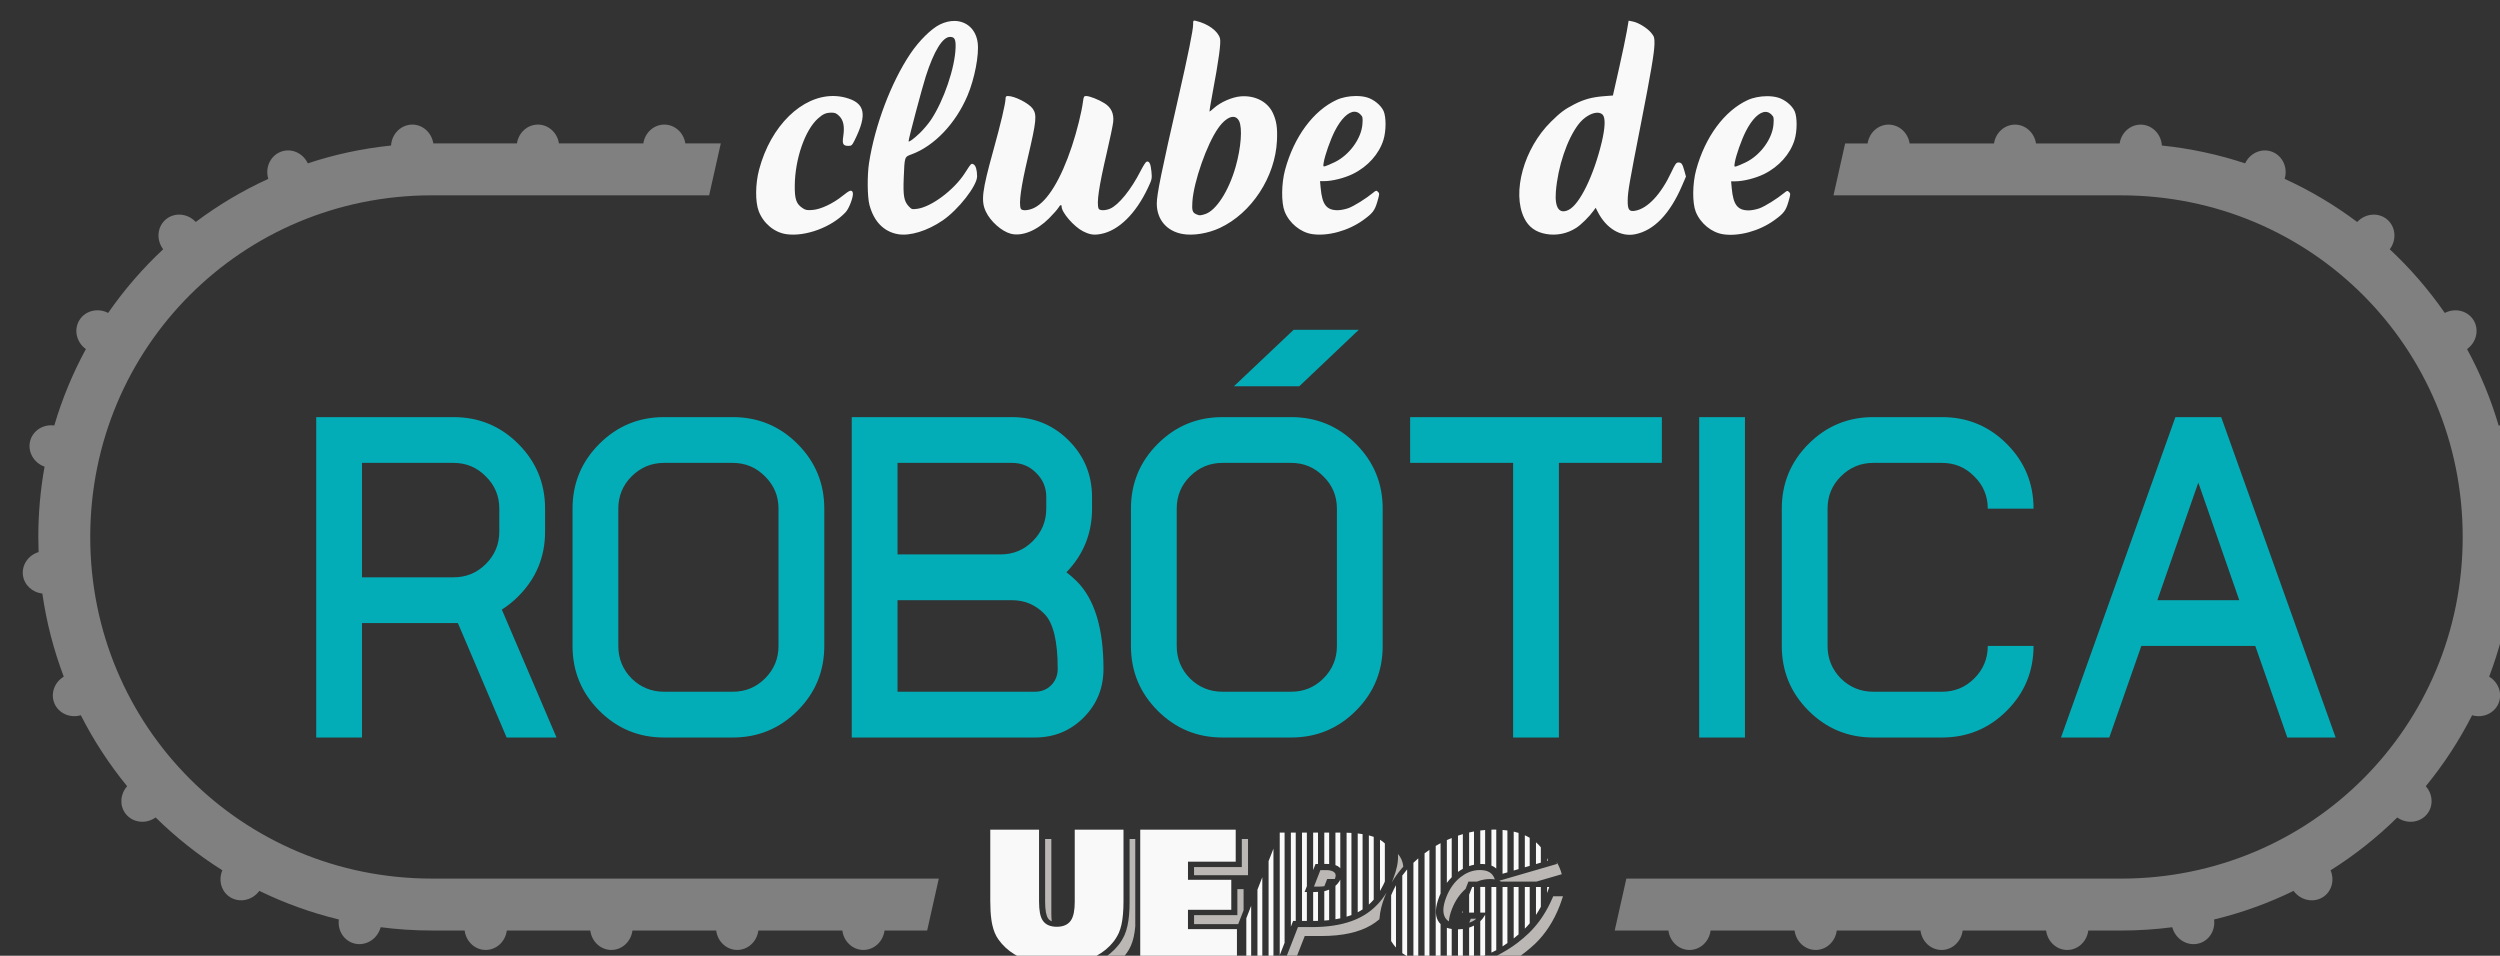 <?xml version="1.0" encoding="UTF-8" standalone="no"?>
<svg xmlns:dc="http://purl.org/dc/elements/1.1/" xmlns:cc="http://creativecommons.org/ns#" xmlns:rdf="http://www.w3.org/1999/02/22-rdf-syntax-ns#" xmlns:svg="http://www.w3.org/2000/svg" xmlns="http://www.w3.org/2000/svg" xmlns:sodipodi="http://sodipodi.sourceforge.net/DTD/sodipodi-0.dtd" xmlns:inkscape="http://www.inkscape.org/namespaces/inkscape" version="1.1" id="Ebene_1" x="0px" y="0px" width="312.999" height="119.659" viewBox="0 0 312.999 119.659" enable-background="new 0 0 134 40" xml:space="preserve" inkscape:version="0.91 r13725" sodipodi:docname="logo.svg"><rect x="0" y="0" width="312.999" height="119.659" fill="#333333" stroke="none"/><defs id="defs25"/><sodipodi:namedview pagecolor="#ffffff" bordercolor="#666666" borderopacity="1" objecttolerance="10" gridtolerance="10" guidetolerance="10" inkscape:pageopacity="0" inkscape:pageshadow="2" inkscape:window-width="1366" inkscape:window-height="705" id="namedview23" showgrid="false" inkscape:zoom="1.3395522" inkscape:cx="173.65212" inkscape:cy="19.074824" inkscape:window-x="-8" inkscape:window-y="-8" inkscape:window-maximized="1" inkscape:current-layer="Ebene_1" fit-margin-top="0" fit-margin-left="0" fit-margin-right="0" fit-margin-bottom="0"/><g transform="matrix(0.13,0,0,0.13,-964.347,-871.905)" id="g4420"><path id="path4422" d="m 7815.112,6826.965 0,0 c -10.792,0.012 -19.728,8.819 -20.439,20.145 -27.728,2.848 -54.563,8.679 -80.182,17.164 -4.522,-9.593 -14.977,-14.519 -24.645,-11.613 -10.841,3.267 -16.846,15.156 -13.414,26.559 -24.853,11.353 -48.261,25.307 -69.873,41.523 -7.756,-8.348 -20.316,-9.476 -28.672,-2.576 -8.421,6.976 -9.604,19.675 -2.689,28.863 -19.764,18.463 -37.552,39.018 -53.002,61.316 -10.022,-5.21 -22.116,-2.151 -27.723,7.012 -5.572,9.127 -2.832,21.225 6.293,27.793 -12.596,23.172 -22.842,47.812 -30.428,73.598 -10.405,-1.393 -20.133,4.585 -23.027,14.152 -3.143,10.441 2.858,21.645 13.658,25.498 -3.952,21.968 -6.018,44.597 -6.018,67.715 0,4.873 0.092,9.725 0.274,14.553 -9.938,3.01 -16.289,12.319 -15.104,22.137 1.149,9.364 8.87,16.696 18.707,17.766 3.986,27.779 10.972,54.581 20.629,80.062 -8.995,5.424 -12.845,16.181 -9.111,25.459 3.923,9.737 14.947,14.786 25.541,11.697 12.421,24.445 27.415,47.355 44.627,68.379 -6.68,7.462 -7.461,18.232 -1.883,25.979 6.59,9.117 19.675,10.949 29.326,4.106 19.471,19.174 41.01,36.254 64.254,50.879 -3.889,8.947 -1.463,19.135 5.908,24.814 8.976,6.907 22.141,4.853 29.404,-4.588 0.101,-0.137 0.2,-0.275 0.297,-0.414 24.193,11.799 49.833,21.1 76.588,27.566 -1.338,10.025 4.19,19.447 13.283,22.641 10.69,3.739 22.544,-2.345 26.477,-13.588 0.183,-0.53 0.345,-1.067 0.488,-1.609 16.138,2.091 32.595,3.174 49.309,3.174 l 31.57,0 c 1.338,10.65 9.926,18.634 20.141,18.725 10.331,0.07 19.104,-7.954 20.473,-18.725 l 80.387,0 c 1.338,10.65 9.926,18.634 20.141,18.725 10.331,0.07 19.104,-7.954 20.473,-18.725 l 80.637,0 c 1.338,10.65 9.926,18.634 20.141,18.725 10.331,0.07 19.104,-7.954 20.473,-18.725 l 80.887,0 c 1.338,10.65 9.926,18.634 20.141,18.725 10.331,0.07 19.104,-7.954 20.473,-18.725 l 41.062,0 11.223,-50.004 c -162.731,0.01 -325.482,0 -488.219,0 -182.705,0 -329.014,-146.307 -329.014,-329.012 0,-182.705 146.309,-329.014 329.014,-329.014 l 267.039,0 11.221,-49.998 -5.428,0 -28.727,0 c -1.601,-10.448 -10.174,-18.13 -20.236,-18.135 -10.056,0.013 -18.619,7.694 -20.219,18.135 l -81.269,0 c -1.601,-10.447 -10.173,-18.129 -20.234,-18.135 -10.056,0.012 -18.62,7.693 -20.221,18.135 l -80.545,0 c -1.601,-10.447 -10.173,-18.129 -20.234,-18.135 z m 1421.816,0 c -10.062,0 -18.635,7.687 -20.236,18.135 l -21.625,0 -11.221,50 276.951,0 c 182.705,0 329.014,146.309 329.014,329.014 0,182.705 -146.309,329.012 -329.014,329.012 l -476.445,0 -11.221,50 51.732,0 c 1.369,10.771 10.142,18.794 20.473,18.725 10.215,-0.091 18.803,-8.075 20.141,-18.725 l 80.887,0 c 1.369,10.771 10.142,18.794 20.473,18.725 10.215,-0.091 18.803,-8.075 20.141,-18.725 l 80.637,0 c 1.369,10.771 10.142,18.794 20.473,18.725 10.215,-0.091 18.803,-8.075 20.141,-18.725 l 80.387,0 c 1.369,10.771 10.142,18.794 20.473,18.725 10.215,-0.091 18.803,-8.075 20.141,-18.725 l 31.57,0 c 16.713,0 33.171,-1.083 49.309,-3.174 0.143,0.542 0.306,1.079 0.488,1.609 3.932,11.243 15.786,17.327 26.477,13.588 9.093,-3.193 14.621,-12.616 13.283,-22.641 26.755,-6.466 52.395,-15.768 76.588,-27.566 0.097,0.139 0.196,0.277 0.297,0.414 7.263,9.441 20.428,11.495 29.404,4.588 7.371,-5.679 9.797,-15.867 5.908,-24.814 23.244,-14.625 44.783,-31.704 64.254,-50.879 9.651,6.844 22.736,5.012 29.326,-4.106 5.578,-7.746 4.798,-18.517 -1.883,-25.979 17.212,-21.024 32.206,-43.934 44.627,-68.379 10.594,3.088 21.618,-1.96 25.541,-11.697 3.733,-9.278 -0.116,-20.035 -9.111,-25.459 9.657,-25.482 16.643,-52.284 20.629,-80.062 9.837,-1.07 17.558,-8.402 18.707,-17.766 1.186,-9.817 -5.166,-19.127 -15.104,-22.137 0.181,-4.828 0.273,-9.68 0.273,-14.553 0,-23.118 -2.066,-45.746 -6.018,-67.715 10.8,-3.854 16.801,-15.057 13.658,-25.498 -2.895,-9.567 -12.622,-15.545 -23.027,-14.152 -7.585,-25.786 -17.831,-50.426 -30.428,-73.598 9.125,-6.568 11.865,-18.666 6.293,-27.793 -5.607,-9.163 -17.701,-12.222 -27.723,-7.012 -15.45,-22.299 -33.238,-42.854 -53.002,-61.316 6.915,-9.188 5.732,-21.887 -2.689,-28.863 -8.356,-6.9 -20.916,-5.772 -28.672,2.576 -21.612,-16.216 -45.02,-30.171 -69.873,-41.523 3.432,-11.403 -2.573,-23.292 -13.414,-26.559 -9.668,-2.906 -20.122,2.021 -24.645,11.613 -25.618,-8.485 -52.453,-14.316 -80.182,-17.164 -0.712,-11.325 -9.648,-20.132 -20.439,-20.145 -10.062,0.01 -18.633,7.688 -20.234,18.135 l -80.545,0 c -1.6,-10.442 -10.164,-18.123 -20.221,-18.135 -10.062,0.01 -18.633,7.688 -20.234,18.135 l -81.27,0 c -1.6,-10.441 -10.163,-18.121 -20.219,-18.135 z" style="color:#000000;font-style:normal;font-variant:normal;font-weight:normal;font-stretch:normal;font-size:medium;line-height:normal;font-family:sans-serif;text-indent:0;text-align:start;text-decoration:none;text-decoration-line:none;text-decoration-style:solid;text-decoration-color:#000000;letter-spacing:normal;word-spacing:normal;text-transform:none;direction:ltr;block-progression:tb;writing-mode:lr-tb;baseline-shift:baseline;text-anchor:start;white-space:normal;clip-rule:nonzero;display:inline;overflow:visible;visibility:visible;opacity:1;isolation:auto;mix-blend-mode:normal;color-interpolation:sRGB;color-interpolation-filters:linearRGB;solid-color:#000000;solid-opacity:1;fill:#808080;fill-opacity:1;fill-rule:nonzero;stroke:none;stroke-width:50;stroke-linecap:butt;stroke-linejoin:miter;stroke-miterlimit:4;stroke-dasharray:none;stroke-dashoffset:0;stroke-opacity:1;color-rendering:auto;image-rendering:auto;shape-rendering:auto;text-rendering:auto;enable-background:accumulate" inkscape:connector-curvature="0"/><g id="g4424" style="font-style:normal;font-variant:normal;font-weight:normal;font-stretch:normal;font-size:25px;line-height:125%;font-family:'MV Boli';-inkscape-font-specification:'MV Boli, Normal';text-align:start;letter-spacing:0px;word-spacing:0px;writing-mode:lr-tb;text-anchor:start;fill:#00ced1;fill-opacity:1;stroke:none;stroke-width:1px;stroke-linecap:butt;stroke-linejoin:miter;stroke-opacity:1" transform="matrix(17.956,0,0,17.956,21775.071,-1477.042)"><path id="path4426" transform="matrix(0.056,0,0,0.056,-1212.699,86.75)" d="m 8616.393,6905.684 -57.209,54.103 62.605,0 56.988,-54.103 -62.385,0 z m -936.152,83.656 0,306.863 43.838,0 0,-109.594 91.84,0 46.688,109.594 47.781,0 -52.385,-122.527 c 5.553,-3.507 10.813,-7.743 15.781,-12.711 17.097,-17.097 25.645,-37.775 25.645,-62.031 l 0,-21.918 c 0,-24.257 -8.548,-44.934 -25.645,-62.031 -17.097,-17.097 -37.774,-25.645 -62.031,-25.645 l -131.512,0 z m 333.166,0 c -24.257,0 -44.934,8.548 -62.031,25.645 -17.097,17.097 -25.645,37.775 -25.645,62.031 l 0,131.512 c 0,24.257 8.548,44.935 25.645,62.031 17.097,17.097 37.775,25.645 62.031,25.645 l 65.756,0 c 24.257,0 44.933,-8.548 62.029,-25.645 17.097,-17.097 25.646,-37.774 25.646,-62.031 l 0,-131.512 c 0,-24.257 -8.55,-44.934 -25.646,-62.031 -17.097,-17.097 -37.773,-25.645 -62.029,-25.645 l -65.756,0 z m 179.734,0 0,306.863 175.35,0 c 18.412,0 33.975,-6.357 46.688,-19.07 12.713,-12.713 19.068,-28.274 19.068,-46.685 0,-38.869 -8.548,-66.853 -25.645,-83.949 -3.215,-3.215 -6.502,-6.065 -9.863,-8.549 16.366,-16.951 24.549,-37.261 24.549,-60.934 l 0,-10.961 c 0,-21.334 -7.453,-39.453 -22.357,-54.357 -14.905,-14.905 -33.023,-22.358 -54.357,-22.358 l -153.432,0 z m 355.084,0 c -24.257,0 -44.934,8.548 -62.031,25.645 -17.097,17.097 -25.645,37.774 -25.645,62.031 l 0,131.512 c 0,24.257 8.548,44.935 25.645,62.031 17.097,17.097 37.774,25.645 62.031,25.645 l 65.756,0 c 24.257,0 44.934,-8.548 62.031,-25.645 17.097,-17.097 25.645,-37.775 25.645,-62.031 l 0,-131.512 c 0,-24.257 -8.548,-44.934 -25.645,-62.031 -17.097,-17.097 -37.775,-25.645 -62.031,-25.645 l -65.756,0 z m 179.734,0 0,43.838 98.635,0 0,263.025 43.838,0 0,-263.025 98.633,0 0,-43.838 -241.106,0 z m 276.834,0 0,306.863 43.838,0 0,-306.863 -43.838,0 z m 166.803,0 c -24.257,0 -44.935,8.548 -62.031,25.645 -17.097,17.097 -25.645,37.775 -25.645,62.031 l 0,131.512 c 0,24.257 8.548,44.935 25.645,62.031 17.097,17.097 37.774,25.645 62.031,25.645 l 65.756,0 c 24.257,0 44.932,-8.548 62.029,-25.645 17.097,-17.097 25.646,-37.774 25.646,-62.031 l -43.838,0 c 0,12.129 -4.31,22.504 -12.932,31.125 -8.475,8.475 -18.778,12.713 -30.906,12.713 l -65.756,0 c -12.129,0 -22.504,-4.238 -31.125,-12.713 -8.475,-8.621 -12.713,-18.997 -12.713,-31.125 l 0,-131.512 c 0,-12.128 4.238,-22.431 12.713,-30.906 8.621,-8.621 18.997,-12.932 31.125,-12.932 l 65.756,0 c 12.128,0 22.431,4.31 30.906,12.932 8.621,8.475 12.932,18.778 12.932,30.906 l 43.838,0 c 0,-24.257 -8.55,-44.934 -25.646,-62.031 -17.097,-17.097 -37.773,-25.645 -62.029,-25.645 l -65.756,0 z m 289.328,0 -109.594,306.863 46.248,0 30.686,-87.676 109.156,0 30.686,87.676 46.25,0 -109.594,-306.863 -43.838,0 z m -1736.846,43.838 87.674,0 c 12.128,0 22.431,4.31 30.906,12.932 8.621,8.475 12.932,18.778 12.932,30.906 l 0,21.918 c 0,12.128 -4.31,22.503 -12.932,31.125 -8.475,8.475 -18.778,12.713 -30.906,12.713 l -87.674,0 0,-109.594 z m 289.328,0 65.756,0 c 12.129,0 22.431,4.31 30.906,12.932 8.621,8.475 12.932,18.778 12.932,30.906 l 0,131.512 c 0,12.129 -4.31,22.504 -12.932,31.125 -8.475,8.475 -18.778,12.713 -30.906,12.713 l -65.756,0 c -12.128,0 -22.503,-4.238 -31.125,-12.713 -8.475,-8.621 -12.713,-18.997 -12.713,-31.125 l 0,-131.512 c 0,-12.128 4.238,-22.431 12.713,-30.906 8.621,-8.621 18.997,-12.932 31.125,-12.932 z m 223.57,0 109.596,0 c 9.206,0 16.949,3.215 23.232,9.645 6.429,6.283 9.645,13.954 9.645,23.014 l 0,11.18 c 0,12.129 -4.31,22.502 -12.932,31.123 -8.475,8.475 -18.778,12.713 -30.906,12.713 l -98.635,0 0,-87.674 z m 311.248,0 65.756,0 c 12.128,0 22.431,4.31 30.906,12.932 8.621,8.475 12.932,18.778 12.932,30.906 l 0,131.512 c 0,12.129 -4.31,22.504 -12.932,31.125 -8.475,8.475 -18.778,12.713 -30.906,12.713 l -65.756,0 c -12.128,0 -22.503,-4.237 -31.125,-12.713 -8.475,-8.621 -12.713,-18.997 -12.713,-31.125 l 0,-131.512 c 0,-12.128 4.238,-22.431 12.713,-30.906 8.621,-8.621 18.997,-12.932 31.125,-12.932 z m 934.617,18.85 39.234,112.662 -78.469,0 39.234,-112.662 z m -1245.865,112.662 109.596,0 c 12.128,0 22.429,4.312 30.904,12.934 8.621,8.475 12.932,26.083 12.932,52.824 0,6.283 -2.118,11.544 -6.356,15.781 -4.091,4.092 -9.279,6.137 -15.562,6.137 l -131.514,0 0,-87.676 z" style="font-style:normal;font-variant:normal;font-weight:bold;font-stretch:normal;font-size:25px;line-height:125%;font-family:Typomoderno;-inkscape-font-specification:'Typomoderno, Bold';text-align:start;writing-mode:lr-tb;text-anchor:start;fill:#00b5bf;fill-opacity:0.941" inkscape:connector-curvature="0"/></g><path id="path4428" d="m 8568.317,6726.787 c -1.149,-0.049 -1.193,0.779 -1.193,3.853 0,5.214 -4.968,29.789 -14.113,69.816 -16.534,72.369 -20.887,93.736 -20.887,102.533 0,15.437 9.604,26.71 25.012,29.358 10.244,1.76 24.332,-0.556 35.742,-5.875 30.566,-14.25 53.372,-49.15 54.977,-84.133 0.566,-12.331 -0.418,-18.96 -3.938,-26.547 -5.056,-10.898 -17.237,-17.177 -31.07,-16.018 -8.25,0.692 -19.405,5.593 -25.721,11.299 -2.059,1.86 -3.95,3.383 -4.201,3.383 -0.251,0 1.006,-7.763 2.795,-17.25 6.077,-32.233 8.391,-49.208 7.266,-53.285 -1.967,-7.122 -11.475,-14.053 -23.111,-16.844 -0.667,-0.16 -1.174,-0.275 -1.557,-0.291 z m 418.221,0.076 -1.703,10.037 c -0.938,5.521 -4.34,21.737 -7.561,36.037 l -5.856,26 -8.551,0.658 c -11.595,0.89 -19.563,3.082 -28.951,7.967 -9.256,4.815 -12.986,7.614 -22.135,16.611 -26.12,25.686 -37.907,68.209 -25.752,92.898 4.225,8.582 11.136,13.555 21.213,15.27 10.086,1.716 20.162,-0.363 28.885,-5.961 4.671,-2.997 12.587,-10.829 16.564,-16.389 l 2.107,-2.945 2.047,4.016 c 8.11,15.897 22.066,24.265 35.892,21.521 18.132,-3.597 33.465,-19.437 45.221,-46.717 l 3.811,-8.846 -1.527,-5.541 c -1.87,-6.784 -2.779,-8.043 -5.818,-8.043 -2.013,0 -3.03,1.411 -6.742,9.355 -9.892,21.168 -22.729,34.903 -34.689,37.117 -6.006,1.112 -7.474,-0.917 -7.338,-10.143 0.124,-8.421 1.533,-16.56 12.873,-74.33 9.358,-47.67 12.767,-67.789 12.902,-76.15 0.098,-6.011 -0.189,-7.021 -2.975,-10.5 -3.753,-4.688 -12.288,-10.006 -17.828,-11.109 l -4.09,-0.814 z m -648.982,0.268 c -4.479,-0.088 -9.328,0.993 -14.25,3.387 -8.356,4.063 -20.17,15.747 -28.553,28.244 -18.562,27.671 -34.098,68.785 -39.77,105.236 -1.831,11.772 -1.626,32.628 0.397,40.248 4.252,16.021 13.798,25.852 27.432,28.25 11.523,2.027 28.456,-3.186 43.19,-13.297 15.12,-10.376 33.101,-33.443 33.066,-42.418 -0.024,-6.019 -1.286,-10.374 -3.324,-11.465 -2.314,-1.238 -2.222,-1.328 -8.482,8.4 -10.465,16.262 -32.287,32.592 -45.912,34.355 -4.944,0.64 -5.389,0.51 -8.107,-2.4 -4.614,-4.939 -5.532,-10.165 -4.826,-27.469 0.838,-20.559 0.678,-20.077 7.512,-22.582 21.902,-8.028 42.527,-29.683 53.926,-56.623 6.766,-15.989 11.246,-39.179 9.803,-50.732 -1.631,-13.055 -10.654,-20.91 -22.1,-21.135 z m -4.564,15.367 c 4.405,0 5.607,2.309 5.365,10.309 -0.588,19.43 -11.316,50.946 -23.668,69.525 -2.448,3.683 -7.298,9.429 -10.779,12.768 -5.971,5.727 -10.83,9.243 -10.83,7.838 0,-2.372 13.025,-51.431 16.613,-62.574 7.83,-24.317 16.166,-37.865 23.299,-37.865 z m -112.039,56.93 c -30.422,-0.433 -60.607,28.431 -71.846,70.951 -3.635,13.751 -3.789,30.876 -0.359,39.914 4.434,11.685 14.897,20.453 26.449,22.166 18.35,2.722 43.81,-6.677 57.275,-21.145 3.531,-3.794 7.875,-15.696 6.877,-18.84 -0.98,-3.087 -2.932,-2.478 -9.752,3.039 -9.216,7.456 -21.033,13.036 -28.889,13.643 -5.514,0.426 -6.834,0.175 -9.865,-1.869 -5.997,-4.044 -7.519,-8.552 -7.375,-21.834 0.278,-25.513 9.831,-53.103 22.264,-64.295 4.982,-4.485 7.821,-5.705 13.275,-5.705 3.234,0 4.693,0.657 7.346,3.311 4.035,4.035 5.213,10.06 3.807,19.469 -1.118,7.481 -0.165,9.221 5.047,9.221 2.923,0 3.482,-0.531 6.07,-5.75 12.333,-24.87 9.881,-35.807 -9.141,-40.762 -3.709,-0.966 -7.447,-1.46 -11.184,-1.514 z m 502.832,0 c -6.407,0.036 -13.188,1.324 -18.379,3.707 -22.469,10.313 -41.078,35.5 -49.711,67.281 -3.604,13.267 -3.795,31.691 -0.416,40.248 4.418,11.189 15.256,20.095 26.48,21.76 15.06,2.234 34.715,-3.137 48.994,-13.387 9.279,-6.661 11.248,-9.214 13.787,-17.881 2.115,-7.221 2.159,-7.876 0.619,-9.416 -1.54,-1.54 -1.886,-1.466 -4.955,1.051 -6.741,5.528 -18.053,12.578 -23.379,14.57 -3.022,1.131 -7.749,2.055 -10.506,2.055 -10.748,0 -14.908,-5.405 -16.354,-21.25 l -0.615,-6.75 3.939,0 c 7.854,0 19.607,-2.958 27.807,-7 14.277,-7.037 25.115,-19.154 29.324,-32.783 2.645,-8.563 2.693,-22.061 0.1,-27.771 -2.532,-5.575 -9.382,-11.176 -16.033,-13.109 -3.151,-0.916 -6.859,-1.346 -10.703,-1.324 z m -334.983,0 c -1.814,0 -2.322,0.549 -2.322,2.516 0,4.5 -4.71,24.449 -11.805,49.984 -10.85,39.054 -12.006,48.541 -7.162,58.846 4.409,9.379 15.208,18.967 23.963,21.275 10.728,2.829 25.038,-2.923 36.889,-14.826 3.995,-4.012 8.003,-8.532 8.906,-10.045 1.819,-3.047 3.209,-3.572 3.209,-1.211 0,5.632 11.935,19.394 20.555,23.699 6.668,3.331 10.342,3.897 17.127,2.643 17.114,-3.164 33.744,-19.44 45.506,-44.539 3.858,-8.232 3.952,-8.685 3.277,-15.881 -0.695,-7.414 -2.144,-10.181 -4.801,-9.162 -0.749,0.287 -3.273,4.275 -5.607,8.861 -9.203,18.081 -21.25,32.934 -29.514,36.387 -4.687,1.958 -10.159,1.893 -10.935,-0.129 -2.073,-5.403 0.197,-20.883 7.906,-53.93 3.052,-13.08 5.816,-26.338 6.143,-29.461 0.841,-8.042 -1.878,-13.944 -8.293,-18.012 -5.539,-3.513 -14.412,-7.016 -17.771,-7.016 -2.063,0 -2.412,0.61 -3.01,5.25 -1.333,10.343 -5.836,28.502 -10.682,43.078 -10.589,31.852 -23.356,52.815 -36.098,59.272 -5.523,2.799 -12.275,3.217 -13.195,0.818 -1.98,-5.159 0.207,-20.915 6.789,-48.918 8.376,-35.636 8.948,-41.4 4.693,-47.375 -3.685,-5.175 -17.309,-12.125 -23.768,-12.125 z m 730.867,0.168 c -6.407,0.036 -13.186,1.324 -18.377,3.707 -22.469,10.313 -41.08,35.5 -49.713,67.281 -3.604,13.267 -3.795,31.691 -0.416,40.248 4.418,11.189 15.258,20.095 26.482,21.76 15.06,2.234 34.713,-3.137 48.992,-13.387 9.279,-6.661 11.248,-9.214 13.787,-17.881 2.115,-7.221 2.159,-7.876 0.619,-9.416 -1.54,-1.54 -1.884,-1.466 -4.953,1.051 -6.741,5.528 -18.053,12.578 -23.379,14.57 -3.022,1.131 -7.751,2.055 -10.508,2.055 -10.748,0 -14.908,-5.405 -16.354,-21.25 l -0.615,-6.75 3.939,0 c 7.854,0 19.606,-2.958 27.807,-7 14.277,-7.037 25.115,-19.154 29.324,-32.783 2.645,-8.563 2.693,-22.061 0.1,-27.771 -2.533,-5.575 -9.38,-11.176 -16.031,-13.109 -3.151,-0.916 -6.861,-1.346 -10.705,-1.324 z m -397.016,14.949 c 1.972,0.035 3.807,0.835 5.426,2.453 2.402,2.402 2.549,3.066 2.088,9.508 -0.996,13.924 -12.684,29.91 -26.82,36.682 -3.543,1.697 -7.5,3.388 -8.795,3.758 -2.285,0.652 -2.333,0.543 -1.633,-3.68 1.127,-6.795 6.341,-21.603 10.512,-29.852 6.166,-12.196 13.307,-18.974 19.223,-18.869 z m 395.885,0.17 c 1.972,0.035 3.809,0.835 5.428,2.453 2.402,2.402 2.547,3.066 2.086,9.508 -0.996,13.924 -12.682,29.91 -26.818,36.682 -3.543,1.697 -7.502,3.388 -8.797,3.758 -2.285,0.652 -2.333,0.543 -1.633,-3.68 1.127,-6.795 6.341,-21.603 10.512,-29.852 6.166,-12.196 13.307,-18.974 19.223,-18.869 z m -162.816,0.81 c 2.43,-0.159 4.515,0.47 5.912,2.02 2.683,2.976 2.321,12.521 -1.002,26.387 -7.668,31.996 -21.09,59.57 -31.658,65.035 -9.126,4.719 -13.746,-1.72 -12.508,-17.43 1.896,-24.053 10.831,-50.609 21.85,-64.943 5.042,-6.559 12.059,-10.719 17.406,-11.068 z m -350.248,3.953 c 2.466,-0.059 4.529,1.232 5.899,3.973 3.337,6.68 1.93,25.61 -3.268,43.983 -6.672,23.583 -18.998,42.609 -29.678,45.809 -4.593,1.376 -5.042,1.389 -7.838,0.256 -4.126,-1.672 -4.778,-3.592 -4.188,-12.318 1.306,-19.292 13.854,-55.119 24.742,-70.641 4.993,-7.117 10.22,-10.963 14.33,-11.06 z" style="fill:#f9f9f9" inkscape:connector-curvature="0"/><g transform="matrix(1.583,0,0,1.583,8218.002,7439.422)" id="g4430"><path style="clip-rule:evenodd;fill:#bab7b4;fill-rule:evenodd;image-rendering:optimizeQuality;shape-rendering:geometricPrecision;text-rendering:geometricPrecision" nodetypes="ccccccccccccccccccccccccccccccccccccccccccccccccccccccccccccccccccccccccccccccccccccccccccccccccccccccccccccccccccccccccccccccccccccccccccccccccccccccccccccccccccccccccccccccccccccccccccccccccccccccccccccccccccccccccccccccccccccccccccccccccccccccccccccccccccccccccccccccccccccccccccccccccccccccccccccsccsscccccccccccccccccccscccccccccccccccccccccccccccccccccccccccccccccccccccccccccccccccccccccccccccccccccccccccccccccccccccccccccccccccccccccccccccccccsccccccccccccccccccccccccccccccccccccccccccccccccccccccccccccccccccccccccccccccccccccccccccccccccccccccccccccccccccccccsscccccccccccccccccccccccccccccccccccccccccccccccccccccccsccccccccscccccccccccccccccccccccccccccccccccc" d="m 274.981,125.304 9.349,-23.974 8.364,0 c 9.333,0 17.367,-1.2 24.097,-3.598 1.344,-0.48 2.632,-1.004 3.863,-1.576 1.222,-0.563 2.418,-1.19 3.589,-1.875 l 0.003,0.007 0.003,-0.007 -0.003,-0.007 c 0.089,-0.049 0.177,-0.103 0.265,-0.157 l 0.003,0 c 0.087,-0.054 0.174,-0.108 0.26,-0.162 l 0.007,0 c 0.266,-0.167 0.53,-0.333 0.792,-0.499 l 0.241,-0.157 0.021,-0.014 0.081,-0.053 0.174,-0.113 0.515,-0.352 0.003,0 1.307,-0.945 0.185,-0.142 0.503,-0.392 0.011,-0.011 c 0.074,-0.054 0.148,-0.117 0.222,-0.176 l 0.045,-0.035 0.197,-0.162 0.047,-0.035 1.366,-1.175 0.043,-0.039 0.183,-0.167 1.848,-1.806 0.143,-0.152 0.08,-0.083 0.124,-0.137 0.096,-0.103 0.116,-0.122 0.095,-0.102 0.122,-0.137 0.082,-0.088 0.13,-0.147 0.085,-0.093 0.114,-0.132 0.106,-0.123 0.085,-0.098 0.136,-0.157 0.057,-0.069 0.143,-0.167 0.075,-0.088 0.112,-0.137 0.099,-0.117 0.108,-0.133 0.085,-0.103 0.12,-0.147 0.077,-0.098 0.118,-0.147 0.08,-0.102 0.124,-0.157 0.06,-0.078 0.144,-0.186 0.035,-0.044 0.165,-0.218 0.021,-0.028 0.174,-0.232 0.011,-0.018 0.169,-0.229 0.042,-0.057 0.136,-0.189 0.059,-0.083 0.145,-0.203 0.011,-0.014 0.166,-0.236 0.045,-0.063 0.139,-0.201 0.04,-0.058 0.146,-0.214 0.032,-0.046 0.151,-0.225 0.028,-0.042 0.146,-0.221 0.045,-0.069 0.135,-0.207 0.032,-0.051 c 0.227,-0.351 0.45,-0.708 0.67,-1.07 l -0.103,0.23 c -0.377,0.846 -0.739,1.713 -1.085,2.601 l -2.8e-4,0.002 c -1.752,4.494 -2.781,8.753 -3.095,12.787 -0.018,0.215 -0.032,0.44 -0.044,0.661 -1.566,1.342 -3.237,2.536 -5.013,3.584 -7.504,4.411 -17.536,6.624 -30.089,6.624 l -10.347,0 -9.348,23.974 -86.586,0.025 0,-5.454 82.474,0 z m 66.317,-50.961 0.001,-0.003 0.007,-0.011 0.093,-0.213 0.007,-0.021 0.007,-0.014 0.046,-0.107 0.001,-0.003 0.003,-0.011 0.025,-0.058 0.003,-0.007 10e-4,-0.003 0.014,-0.035 0.003,-0.011 0.011,-0.028 0.007,-0.011 8.9e-4,-0.003 0.028,-0.061 0.007,-0.021 0.007,-0.018 0.048,-0.113 0.014,-0.036 5.7e-4,-0.002 0.014,-0.038 8.9e-4,-0.002 0.014,-0.036 0.003,-0.007 0.014,-0.032 0.003,-0.011 0.011,-0.028 0.007,-0.014 0.007,-0.025 0.007,-0.018 0.011,-0.021 0.018,-0.043 0.014,-0.032 0.011,-0.032 0.003,-0.007 0.014,-0.035 0.001,-0.003 0.032,-0.073 8.8e-4,-0.002 0.001,-0.003 10e-4,-0.003 0.028,-0.068 0.007,-0.011 0.028,-0.063 0.007,-0.021 0.007,-0.018 0.007,-0.028 0.007,-0.011 0.011,-0.028 0.003,-0.011 0.002,-0.007 0.04,-0.099 0.003,-0.007 8.9e-4,-0.003 0.014,-0.035 0.003,-0.007 0.003,-0.007 0.025,-0.062 0.007,-0.014 0.018,-0.042 0.007,-0.018 0.007,-0.025 0.007,-0.014 0.011,-0.028 0.003,-0.011 0.028,-0.074 0.001,-0.003 0.014,-0.038 5.7e-4,-0.002 0.014,-0.037 0.003,-0.007 0.028,-0.069 10e-4,-0.003 0.007,-0.014 6e-4,-0.002 0.025,-0.061 0.011,-0.025 0.007,-0.018 0.011,-0.028 0.007,-0.011 0.011,-0.032 0.003,-0.007 0.014,-0.035 0.002,-0.003 0.014,-0.039 8.8e-4,-0.002 c 2.09,-5.36 3.059,-10.012 2.908,-13.957 l -0.003,-0.063 -3.2e-4,-0.007 -5.7e-4,-0.018 -8.9e-4,-0.018 -0.001,-0.018 -2.8e-4,-0.018 -6.1e-4,-0.018 -8.8e-4,-0.018 -0.001,-0.014 0,-8.8e-4 -8.9e-4,-0.018 -2.8e-4,-0.018 -0.003,-0.066 -5.6e-4,-0.003 -8.9e-4,-0.018 -0.011,-0.168 0,-0.003 -10e-4,-0.018 -6e-4,-0.018 -10e-4,-0.018 0,-0.007 -0.002,-0.025 0,-2.8e-4 0,-0.003 -0.001,-0.018 -10e-4,-0.018 -8.9e-4,-0.018 -10e-4,-0.018 -0.003,-0.05 0,-0.002 c -0.007,-0.135 -0.021,-0.269 -0.035,-0.403 l 0,-2.8e-4 c 1.878,2.062 2.977,4.626 3.299,7.692 -0.295,0.334 -0.585,0.671 -0.872,1.01 l -0.003,-0.001 c -2.37,2.783 -4.459,5.707 -6.266,8.767 l 0.014,-0.035 z m -39.208,-2.25 -1.694,4.342 c -0.974,0.172 -2.042,0.259 -3.2,0.259 l -0.007,0 -0.007,0 0,0 -0.003,-6e-4 -5.7e-4,6e-4 -3.115,0 3.911,-10.029 3.159,0 0.043,5.6e-4 0.018,0 0.025,0 0.007,0 0.065,3.2e-4 0.014,0 0.014,0 0.028,5.7e-4 0.035,6e-4 0.011,0 0.042,2.9e-4 0.072,10e-4 0.011,0 0.041,0.001 0.011,0 0.035,8.8e-4 0.028,6e-4 0.014,2.9e-4 0.041,8.8e-4 0.003,6.1e-4 0.038,8.8e-4 0.021,6e-4 0.018,6.1e-4 0.007,5.6e-4 0.056,0.002 0.057,0.002 0.036,0.002 0.003,0 0.04,0.002 0.073,0.003 0.007,0 0.079,0.003 0.118,0.007 0.025,0.002 0.032,0.002 0.059,0.003 0.002,6.1e-4 0.021,0.001 0.054,0.003 0.002,0 0,0 0.003,0 0.053,0.003 0.021,0.002 0.074,0.007 10e-4,0 0.014,10e-4 0.109,0.007 0.028,0.002 c 0.198,0.018 0.392,0.042 0.578,0.069 l 6.1e-4,6e-4 0.028,0.003 0.101,0.014 0.011,0.002 0.002,6e-4 0.067,0.011 0.018,0.003 0.014,0.002 0.035,0.007 0.018,0.003 0.032,0.007 0.037,0.007 0.011,0.002 0.018,0.003 0.032,0.007 0.018,0.003 c 0.257,0.049 0.5,0.105 0.731,0.169 0.849,0.238 1.509,0.584 1.983,1.036 l 0.002,-0.002 c 0.437,0.429 0.691,0.934 0.762,1.514 0.074,0.606 -0.047,1.316 -0.365,2.131 -0.049,0.125 -0.1,0.248 -0.154,0.367 l -4.628,0 z m 86.423,26.559 0.941,-2.413 3.357,0 c -0.331,0.313 -0.691,0.597 -1.076,0.862 -0.231,0.162 -0.465,0.309 -0.7,0.441 -0.238,0.137 -0.486,0.269 -0.741,0.392 l -10e-4,0 -0.002,0 -0.063,0.028 c -0.544,0.265 -1.117,0.499 -1.715,0.69 z m 51.047,-16.07 5.988,0 c -0.564,1.667 -0.98,2.896 -1.254,3.708 -0.275,0.817 -0.534,1.537 -0.785,2.179 -1.816,4.661 -3.985,8.9 -6.49,12.743 -2.484,3.843 -5.292,7.25 -8.371,10.207 -7.38,6.947 -15.517,12.268 -24.347,15.96 -8.844,3.672 -17.979,5.512 -27.383,5.512 -6.94,0 -13.01,-1.023 -18.161,-3.089 -4.514,-1.787 -8.225,-4.332 -11.124,-7.618 l 0.062,0.035 c 0.637,0.362 1.326,0.72 2.066,1.072 0.735,0.353 1.465,0.671 2.19,0.959 l 0.002,0 0.003,-0.007 c 2.26,0.906 4.667,1.615 7.217,2.129 0.111,0.025 0.225,0.049 0.341,0.069 l 0.003,0 0.038,0.007 0.003,0 0.007,0 0.007,0 0.018,0.007 6e-4,0 0.007,0.007 6e-4,0 0.007,0 0.021,0.007 0.007,0 0.021,0.007 0.011,0 10e-4,0 0.007,0.007 0.021,0 0.007,0.007 0.011,0 0.002,0 0.007,0.007 0.011,0 0.002,0 0.011,0 0.002,0 0.014,0.007 0.003,0 0.007,0 0.007,0.007 0.038,0.007 0.007,0.007 0.047,0.007 0.048,0.007 0.047,0.007 8.8e-4,0 0.025,0.007 0.011,0 0.003,0 0.007,0.007 0.003,0 0.032,0.007 0.007,0 0.011,0.007 0.007,0 0.018,0 0.011,0.007 0.007,0 0.011,0 0.018,0.007 0.007,0 0.025,0.007 0.014,0.007 0.007,0 0.007,0 0.021,0.007 0.011,0 0.007,0.007 0.007,0 0.039,0.007 5.7e-4,0 10e-4,0 0.007,0.007 10e-4,0 0.025,0 0.014,0.007 10e-4,0 0.011,0 0.042,0.007 0.007,0 0.043,0.007 0.007,0 0.051,0.011 0.051,0.007 0.051,0.011 0.051,0.007 0.025,0.007 0.018,0.007 0.007,0 0.025,0.007 c 3.135,0.528 6.502,0.798 10.093,0.798 l 0,0 0.007,0 c 7.014,0 13.893,-0.989 20.627,-2.967 1.318,-0.387 2.625,-0.813 3.921,-1.268 4.575,-1.621 15.288,-6.776 22.605,-12.44 1.135,-0.876 2.254,-1.792 3.356,-2.732 1.075,-0.92 2.15,-1.885 3.223,-2.893 l 0.003,0 0.001,0 0.052,-0.054 c 2.34,-2.242 4.521,-4.724 6.525,-7.431 0.381,-0.514 0.764,-1.053 1.15,-1.606 l -0.003,-0.007 c 0.416,-0.597 0.785,-1.151 1.104,-1.645 l -0.003,0 c 2.248,-3.42 4.111,-7.029 5.73,-10.771 0.101,-0.236 0.2,-0.473 0.3,-0.709 l 2.9e-4,-10e-4 0.07,-0.168 0.007,-0.011 0.014,-0.039 0.021,-0.051 0.025,-0.058 0.011,-0.032 z m -68.744,44.88 0,0 -0.014,-0.007 -0.007,0 0.021,0.007 z m 70.784,-65.894 c 1.392,2.262 2.467,4.791 3.227,7.589 l -15.428,4.488 -21.573,0 c -0.322,-0.195 -0.661,-0.371 -1.018,-0.528 l 32.658,-9.499 2.493,-0.725 -0.36,-1.324 z m -37.537,10.748 c -0.888,-0.15 -1.848,-0.225 -2.88,-0.225 -2.738,0 -5.374,0.518 -7.899,1.553 l -3.267,0 -1.982,0 -0.683,1.752 -1.045,2.68 c -3.583,3.163 -6.343,7.228 -8.286,12.212 -1.11,2.844 -1.737,5.376 -1.881,7.588 l -0.011,-0.011 -0.003,-0.007 c -0.248,-0.157 -0.483,-0.323 -0.703,-0.504 l -0.007,-0.007 c -0.219,-0.176 -0.424,-0.367 -0.617,-0.568 l -0.003,-0.007 -0.021,-0.021 c -0.025,-0.028 -0.05,-0.054 -0.074,-0.078 l -0.003,-0.007 c -0.158,-0.176 -0.306,-0.358 -0.444,-0.543 l -0.002,-0.007 -0.028,-0.039 -0.011,-0.021 c -0.028,-0.039 -0.055,-0.078 -0.082,-0.118 l -3.2e-4,0 -0.032,-0.044 -0.018,-0.025 c -0.025,-0.035 -0.048,-0.073 -0.071,-0.108 l -0.003,-0.007 -0.011,-0.025 -0.037,-0.059 -0.007,-0.007 -0.014,-0.025 -0.014,-0.025 -0.051,-0.083 -0.007,-0.007 -0.003,-0.007 -0.025,-0.044 -0.011,-0.021 -0.018,-0.028 -0.018,-0.035 -0.007,-0.014 -0.028,-0.049 c -0.75,-1.395 -1.062,-3.089 -0.94,-5.087 0.126,-2.061 0.718,-4.445 1.773,-7.149 1.017,-2.608 2.263,-4.936 3.738,-6.985 1.428,-1.984 3.08,-3.712 4.959,-5.185 l 0.007,-0.003 c 1.524,-1.202 3.09,-2.146 4.695,-2.832 l 0,10e-4 c 0.351,-0.15 0.666,-0.275 0.943,-0.376 l 0.136,-0.049 0.007,-0.002 0.129,-0.045 c 0.128,-0.044 0.256,-0.086 0.385,-0.127 l 0.028,-0.011 0.035,-0.011 0.104,-0.032 0.014,-0.003 0.092,-0.028 0.051,-0.014 0.076,-0.025 0.062,-0.018 c 0.084,-0.025 0.168,-0.048 0.253,-0.07 l 0.011,-0.003 c 0.083,-0.025 0.166,-0.045 0.249,-0.066 l 0.044,-0.011 c 0.081,-0.021 0.163,-0.041 0.244,-0.06 l 0.044,-0.011 0.108,-0.025 0.003,-10e-4 0.103,-0.025 0.037,-0.007 0.028,-0.007 c 0.131,-0.028 0.262,-0.055 0.393,-0.081 l 0.132,-0.025 0.011,-0.002 c 0.176,-0.032 0.352,-0.062 0.529,-0.09 l 0.038,-0.007 0.018,-0.003 0.123,-0.018 0.101,-0.014 0.065,-0.011 0.007,-10e-4 0.11,-0.014 0.002,0 0.108,-0.014 0.046,-0.007 c 0.083,-0.007 0.165,-0.018 0.248,-0.028 l 0.025,-0.002 0.061,-0.007 0.082,-0.007 0.068,-0.007 0.021,-10e-4 0.097,-0.007 c 0.172,-0.014 0.344,-0.028 0.517,-0.035 l 0.036,-0.002 c 0.135,-0.007 0.27,-0.011 0.405,-0.018 l 0.125,-0.003 0.018,-5.7e-4 0.025,-6e-4 c 0.321,-0.007 0.642,-0.003 0.963,0.007 l 0.018,5.6e-4 0.032,8.9e-4 0.018,0.001 0.129,0.007 0.002,0 0.106,0.007 0.007,3.2e-4 c 0.324,0.018 0.648,0.042 0.971,0.076 l 0.067,0.007 0.093,0.011 0.021,0.002 c 0.228,0.028 0.456,0.058 0.684,0.093 l 0.014,0.002 0.007,0.002 c 0.092,0.014 0.182,0.028 0.274,0.045 l 0.116,0.021 0.003,8.8e-4 c 0.097,0.018 0.195,0.036 0.293,0.056 0.975,0.237 1.835,0.593 2.58,1.069 1.081,0.69 1.928,1.647 2.539,2.87 0.111,0.221 0.221,0.473 0.331,0.753 0.075,0.193 0.146,0.396 0.213,0.608 z m -273.565,-24.588 3.786,0 0,45.239 c 0,1.806 0.08,3.417 0.242,4.837 l -0.007,-0.007 -0.002,0 -6.1e-4,0 -0.003,0 -0.007,-0.007 -6e-4,0 -0.002,0 -0.007,0 0,0 -0.007,-0.007 -0.002,0 -6e-4,0 -0.003,-0.007 -0.007,0 -8.8e-4,0 -0.002,0 -0.007,-0.007 -5.7e-4,0 -0.002,0 -0.007,0 0,0 -0.001,0 -0.002,0 -0.001,-0.007 -8.9e-4,0 -8.8e-4,0 -0.001,0 -0.001,0 -0.003,0 -0.003,0 -0.001,-0.007 -0.002,0 -2.9e-4,0 -0.003,0 -0.002,0 -0.002,0 0,0 -0.003,-0.007 -0.002,0 -0.002,0 -0.003,0 -0.002,0 -0.003,-0.007 -0.007,0 -0.002,0 -0.003,0 -10e-4,-0.007 -0.002,0 c -0.881,-0.367 -1.575,-0.925 -2.086,-1.665 l -0.007,-0.021 c -0.577,-0.818 -1.019,-2.032 -1.326,-3.642 -0.332,-1.743 -0.497,-3.877 -0.497,-6.413 l 0,-38.287 z m 51.395,0 3.453,0 0,53.145 c -0.214,2.404 -0.533,4.558 -0.958,6.457 -0.857,3.814 -2.228,7.006 -4.113,9.581 -3.685,5.17 -8.697,9.159 -15.06,11.906 -6.361,2.771 -13.623,4.142 -21.764,4.142 -8.204,0 -15.487,-1.371 -21.85,-4.142 -5.265,-2.272 -9.605,-5.395 -13.034,-9.336 0.514,0.353 1.04,0.69 1.578,1.023 0.795,0.485 1.644,0.964 2.546,1.43 5.295,2.781 10.919,4.259 16.739,5.052 l 0.025,0 c 8.498,1.081 16.925,0.445 25.257,-1.689 0.984,-0.284 1.962,-0.602 2.935,-0.955 0.979,-0.352 1.916,-0.72 2.81,-1.106 l 0,0 0.003,-0.007 0.001,0 0.021,-0.007 -10e-4,0 c 4.785,-2.071 8.841,-4.807 12.178,-8.2 0.669,-0.68 1.292,-1.366 1.867,-2.051 1.801,-2.025 3.118,-4.368 4.291,-6.795 0.717,-1.669 1.3,-3.505 1.749,-5.503 0.447,-1.997 0.779,-4.23 0.996,-6.692 0.218,-2.482 0.328,-5.204 0.328,-8.176 l 0,-38.076 z m 68.268,0 3.781,0 0,22.045 -32.834,0 0,-4.976 29.053,0 0,-17.069 z m -2.705,30.508 3.787,0 0,12.875 -3.276,8.401 -26.852,0 0,-5.444 26.341,0 0,-15.832 z" class="fil40" id="path4432" inkscape:connector-curvature="0"/><path style="clip-rule:evenodd;fill:#f9f9f9;fill-opacity:1;fill-rule:evenodd;image-rendering:optimizeQuality;shape-rendering:geometricPrecision;text-rendering:geometricPrecision" nodetypes="ccccccssccccccsccscccccccccccccccccccccccccccccccccccccccccccccccccccccccccccccccccccccccccccccccccccccccccccccccccsccccccsccccccccccccccccccccsccccsscccccccccccccccccccccccccccccccccccccccccccccccccccccccccccccsssccsccccccccccccccccccccsccccccccsccsccccccccccscccccccccccccccccccccccscccccccccccccssccscccccccccccccccccccccccccccccccccccccscccc" d="m 384.226,92.494 0.416,0 0,-1.067 -0.416,1.067 z m -287.093,-50.452 0,43.52 c 0,4.259 0.217,7.946 0.644,11.05 0.093,0.68 0.182,1.253 0.265,1.728 0.087,0.494 0.194,1.028 0.32,1.601 l -0.002,0 0.003,0.007 c 0.401,1.821 0.916,3.476 1.547,4.974 0.62,1.469 1.359,2.795 2.217,3.975 l 0.007,0.014 c 2.531,3.549 5.717,6.516 9.566,8.876 0.775,0.475 1.55,0.911 2.323,1.312 3.866,1.998 8.069,3.358 12.338,4.166 3.516,0.666 7.275,0.998 11.275,0.998 5.696,0 10.93,-0.685 15.695,-2.066 0.938,-0.274 1.847,-0.568 2.726,-0.881 0.863,-0.313 1.734,-0.661 2.614,-1.043 l 0.028,-0.007 0.003,0 0.001,0 c 4.366,-1.889 8.063,-4.386 11.099,-7.47 0.571,-0.583 1.137,-1.204 1.697,-1.875 1.597,-1.827 2.8,-3.88 3.847,-6.066 0.653,-1.522 1.184,-3.192 1.592,-5.008 0.41,-1.831 0.72,-3.946 0.932,-6.34 0.209,-2.379 0.315,-5.028 0.315,-7.941 l 0,-43.52 -29.668,0 0,43.73 0.007,0 c 0,2.659 -0.186,4.93 -0.559,6.815 -0.394,1.983 -1.008,3.574 -1.845,4.768 l -0.003,0 c -0.735,1.058 -1.676,1.895 -2.823,2.512 -0.23,0.122 -0.459,0.235 -0.687,0.333 -1.403,0.612 -3.059,0.916 -4.965,0.916 l 0,0.007 -0.003,0 c -1.919,0 -3.584,-0.294 -4.998,-0.886 -1.475,-0.622 -2.64,-1.552 -3.5,-2.795 l -0.003,0 c -0.815,-1.155 -1.413,-2.736 -1.797,-4.749 -0.359,-1.875 -0.536,-4.181 -0.536,-6.918 l 0,-43.73 -29.669,0 z m 91.231,0 0,80.017 58.837,0 0,-19.504 -28.123,0 -1.674,0 0,-1.508 0,-8.729 0,-1.508 1.674,0 24.681,0 0,-18.26 -24.681,0 -1.667,0 0,-1.506 0,-7.995 0,-1.506 1.667,0 27.373,0 0,-19.5 -58.087,0 z m 81.045,11.564 -2.956,7.577 0,60.371 2.956,0 0,-67.949 z m -6.778,17.381 -2.956,7.577 0,42.99 2.956,0 0,-50.568 z m -6.778,17.381 -2.955,7.578 0,25.609 2.955,0 0,-33.187 z m 17.38,30.083 2.955,-7.579 0,-67.021 -2.955,0 0,74.599 z m 6.778,-17.384 0.674,-1.728 0.684,-1.753 1.597,0 0,-53.734 -2.956,0 0,57.215 z m 6.778,-3.481 2.955,0 0,-17.628 -1.373,0 0.682,-1.75 0.69,-1.77 0,-32.586 -2.955,0 0,53.734 z m 6.778,0 0.13,0 c 0.958,0 1.9,-0.014 2.826,-0.039 l 0,-17.65 c -1.008,0.086 -1.858,0.115 -2.956,0.113 l 0,17.576 z m 6.778,-0.23 c 1.006,-0.069 1.991,-0.161 2.955,-0.264 l 0,-18.552 c -0.695,0.289 -1.422,0.535 -2.18,0.735 -0.227,0.06 -0.478,0.12 -0.752,0.181 l -0.025,0.003 0,17.897 z m 6.778,-0.793 c 1.01,-0.171 1.996,-0.362 2.955,-0.573 l 0,-23.541 c -0.468,0.945 -1.057,1.813 -1.768,2.609 -0.367,0.41 -0.763,0.797 -1.187,1.16 l 0,20.345 z m 6.778,-1.567 c 0.707,-0.215 1.398,-0.44 2.073,-0.68 0.297,-0.108 0.591,-0.215 0.882,-0.328 l 0,-49.96 c -0.956,-0.058 -1.941,-0.102 -2.955,-0.131 l 0,51.099 z m 6.778,-2.707 c 0.569,-0.294 1.116,-0.593 1.639,-0.901 l -0.003,-0.007 0.003,0 0.003,0.007 c 0.445,-0.259 0.883,-0.533 1.313,-0.817 l 0,-45.811 c -0.945,-0.155 -1.931,-0.289 -2.955,-0.404 l 0,47.934 z m 6.778,-4.666 c 1.035,-0.93 2.02,-1.934 2.955,-3.011 l 0,-38.178 c -0.26,-0.092 -0.525,-0.182 -0.795,-0.27 -0.634,-0.206 -1.321,-0.404 -2.06,-0.593 l -0.1,-0.025 0,42.077 z m 6.778,-8.284 c 0.097,-0.161 0.195,-0.323 0.291,-0.486 0.636,-1.081 1.24,-2.216 1.813,-3.406 0.293,-0.609 0.576,-1.23 0.851,-1.863 l 0,-23.137 c -0.824,-0.832 -1.809,-1.585 -2.955,-2.26 l 0,31.151 z m -24.159,-35.488 -2.955,0 0,19.756 c 1.041,0.357 1.892,0.853 2.553,1.485 l 0.007,0.011 c 0.143,0.14 0.275,0.284 0.396,0.433 l 0,-21.683 z m -6.778,0 -2.955,0 0,19.067 1.794,0 c 0.4,0 0.787,0.011 1.161,0.028 l 0,-19.095 z m -6.778,0 -2.955,0 0,22.783 0.766,-1.963 0.684,-1.752 1.506,0 0,-19.067 z m 91.942,48.643 2.955,0 0,-15.584 -1.117,0 -1.837,4.712 0,10.873 z m 6.778,0 1.375,0 1.581,0 0,-15.584 -2.956,0 0,15.584 z m 2.956,1.307 -0.415,0.724 c -0.679,1.185 -1.526,2.257 -2.54,3.216 l 0,21.82 c 1.008,-0.357 1.986,-0.715 2.956,-1.087 l 0,-24.674 z m -6.779,6.609 c -0.131,0.064 -0.264,0.133 -0.399,0.196 l 8.9e-4,0.007 c -0.819,0.401 -1.671,0.744 -2.557,1.028 l 0,19.881 c 0.793,-0.171 1.622,-0.353 2.496,-0.548 0.153,-0.044 0.306,-0.093 0.459,-0.137 l 0,-20.424 z m -6.778,2.081 c -0.956,0.122 -1.941,0.191 -2.955,0.206 l 0,20.17 c 0.916,-0.157 1.895,-0.338 2.955,-0.548 l 0,-19.827 z m -6.778,-0.028 c -1.072,-0.152 -2.057,-0.387 -2.955,-0.705 l 0,21.918 c 0.937,-0.049 1.908,-0.128 2.955,-0.25 l 0,-20.963 z m -6.778,-2.986 c -0.643,-0.627 -1.182,-1.341 -1.616,-2.149 -0.951,-1.767 -1.35,-3.877 -1.2,-6.33 0.147,-2.389 0.813,-5.096 1.995,-8.13 0.259,-0.664 0.533,-1.313 0.82,-1.948 l 0,-30.637 c -0.254,0.135 -0.507,0.271 -0.76,0.409 -0.756,0.412 -1.488,0.827 -2.194,1.245 l 0,71.559 c 1.042,0.088 2.013,0.152 2.955,0.191 l 0,-24.209 z m 3.823,-25.07 c 0.911,-1.216 1.896,-2.353 2.955,-3.411 l 0,-23.874 c -0.994,0.402 -1.979,0.826 -2.955,1.274 l 0,26.011 z m 6.778,-6.662 c 0.965,-0.694 1.949,-1.314 2.955,-1.861 l 0,-21.115 c -0.259,0.076 -0.518,0.152 -0.776,0.231 l 0,-0.001 -0.007,0.003 c -0.729,0.222 -1.453,0.455 -2.174,0.7 l 0,22.043 z m 6.778,-3.546 c 1.005,-0.345 1.996,-0.605 2.955,-0.797 l 0,-20.251 c -0.691,0.128 -1.38,0.267 -2.069,0.417 -0.294,0.064 -0.59,0.131 -0.886,0.2 l 0,20.43 z m 6.778,-1.245 c 1.091,-0.039 2.088,6.1e-4 2.956,0.085 l 0,-20.797 c -0.987,0.082 -1.972,0.185 -2.956,0.311 l 0,20.401 z m 6.778,0.958 c 0.643,0.254 1.242,0.558 1.796,0.912 0.414,0.264 0.8,0.555 1.159,0.872 l 0,-23.667 c -0.427,-0.007 -0.857,-0.011 -1.292,-0.011 -0.555,0 -1.109,0.007 -1.663,0.021 l 0,21.874 z m 6.778,4.969 2.955,-0.859 0,-25.483 c -0.961,-0.133 -1.946,-0.24 -2.955,-0.321 l 0,26.664 z m 6.778,-1.971 2.955,-0.859 0,-22.033 c -0.811,-0.252 -1.645,-0.48 -2.502,-0.684 -0.15,-0.036 -0.301,-0.07 -0.453,-0.105 l 0,23.681 z m 6.778,-1.971 2.955,-0.859 0,-17.086 c -0.94,-0.559 -1.925,-1.069 -2.955,-1.533 l 0,19.479 z m 6.778,-1.972 2.955,-0.86 0,-9.332 c -0.89,-1.101 -1.876,-2.118 -2.955,-3.054 l 0,13.246 z m 6.778,-1.971 0.54,-0.157 c -0.168,-0.5 -0.349,-0.99 -0.54,-1.47 l 0,1.627 z m -71.607,-6.646 c -1.011,0.679 -1.996,1.374 -2.955,2.087 l 0,66.343 c 0.375,0.073 0.729,0.137 1.065,0.196 0.661,0.059 1.29,0.118 1.891,0.176 l 0,-68.802 z m -6.778,5.145 c -0.092,0.079 -0.185,0.159 -0.277,0.239 -0.919,0.799 -1.812,1.621 -2.678,2.465 l 0,58.648 c 0.948,0.372 1.933,0.705 2.955,1.008 l 0,-62.36 z m -6.778,6.765 c -0.122,0.141 -0.243,0.283 -0.364,0.426 l -0.003,0.007 c -0.908,1.066 -1.77,2.153 -2.586,3.258 l 0,47.23 c 0.832,0.607 1.708,1.17 2.629,1.694 0.109,0.063 0.218,0.122 0.326,0.181 l 0,-52.8 z m -6.778,9.598 c -0.407,0.724 -0.796,1.455 -1.169,2.193 -0.364,0.723 -0.738,1.515 -1.122,2.375 -0.231,0.52 -0.453,1.039 -0.665,1.555 l 0,27.786 c 0.129,0.22 0.261,0.436 0.396,0.651 0.327,0.519 0.705,1.067 1.133,1.64 l 2.8e-4,0 0.003,0.007 5.7e-4,0 c 0.45,0.587 0.924,1.155 1.422,1.704 l 0,-37.909 z m 58.051,40.998 c 0.957,-0.45 1.936,-0.945 2.955,-1.503 l 0,-38.442 -2.955,0 0,39.945 z m 6.778,-3.794 c 0.937,-0.607 1.919,-1.273 2.955,-2.012 l 0,-34.138 -2.955,0 0,36.151 z m 6.778,-4.862 c 0.979,-0.764 1.947,-1.557 2.904,-2.374 l 0.051,-0.044 0,-28.871 -2.955,0 0,31.289 z m 6.778,-5.923 c 1.016,-1.023 2.002,-2.105 2.955,-3.241 l 0,-22.125 -2.955,0 0,25.366 z m 6.778,-8.377 c 0.105,-0.161 0.213,-0.328 0.325,-0.499 l 0.028,-0.039 0.001,0 2.8e-4,0 c 0.914,-1.4 1.781,-2.859 2.6,-4.372 l 0,-12.079 -2.955,0 0,16.989 z m 6.778,-13.286 c 0.056,-0.154 0.122,-0.335 0.197,-0.541 0.14,-0.389 0.27,-0.76 0.39,-1.118 l 0.691,-2.044 -1.278,0 0,3.704 z" class="fil41" id="path4434" inkscape:connector-curvature="0"/></g></g></svg>